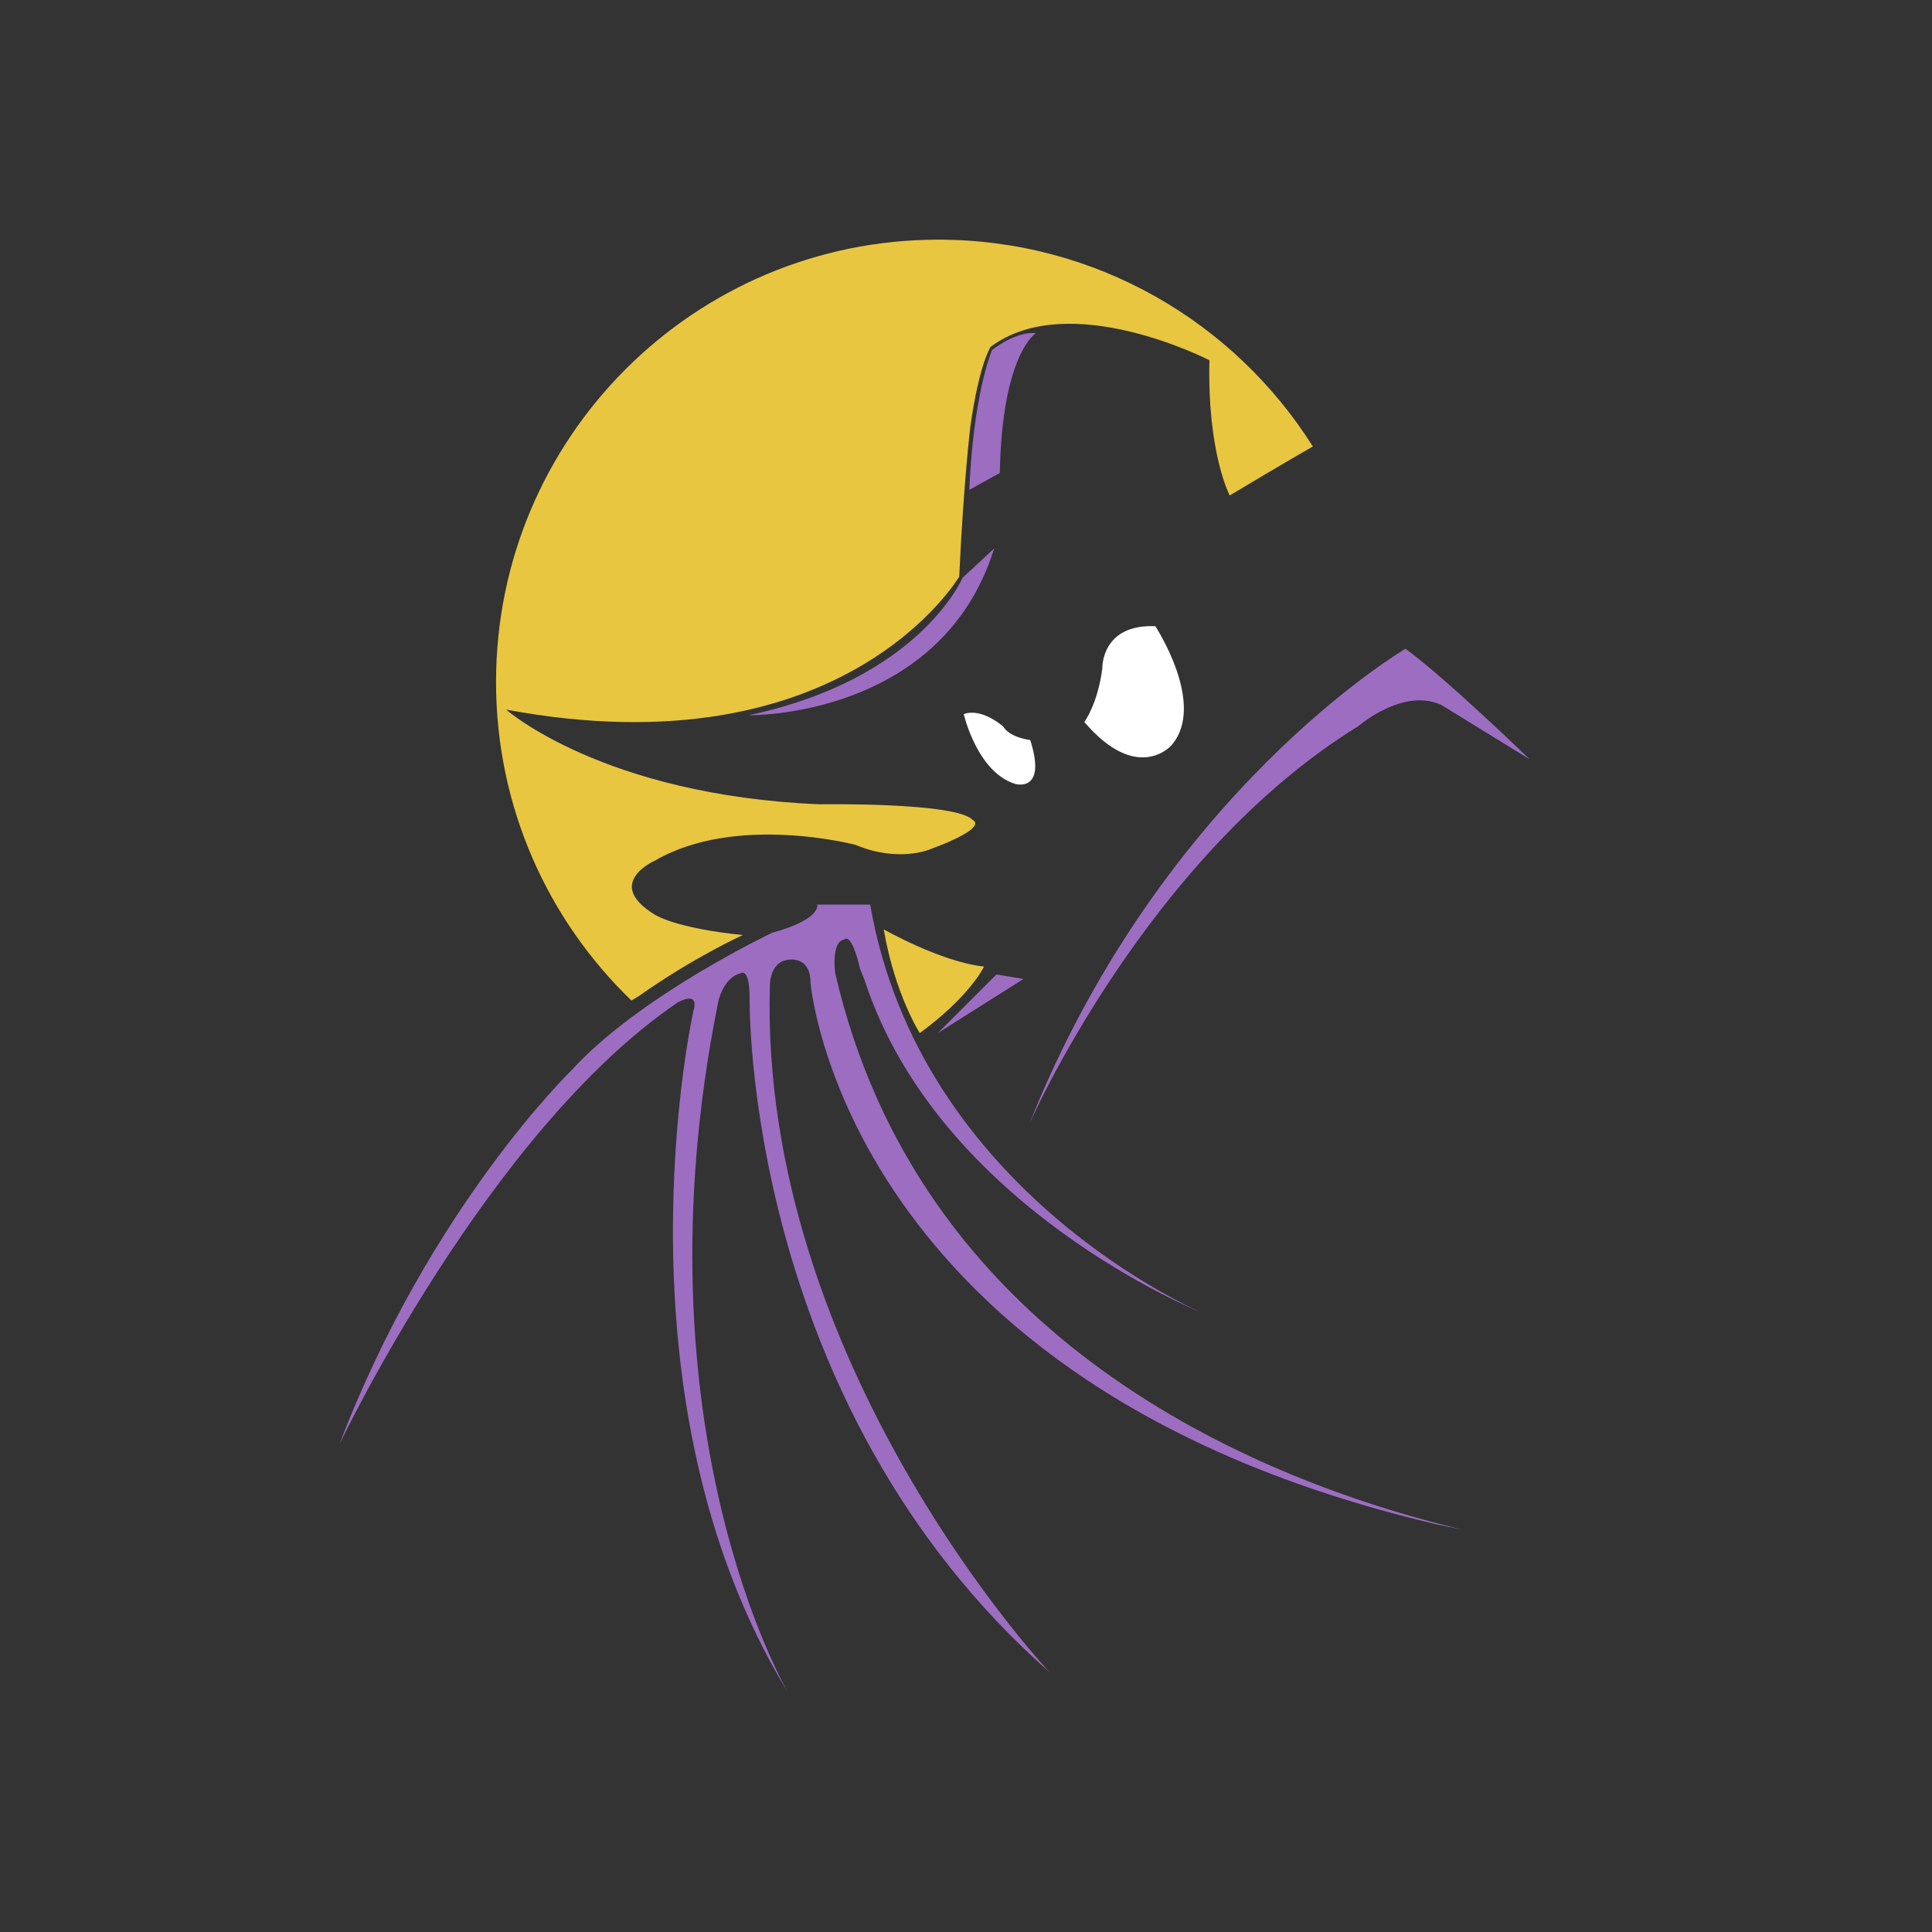 <?xml version="1.0" encoding="UTF-8"?>
<svg xmlns="http://www.w3.org/2000/svg" version="1.1" viewBox="0 0 1080 1080">
  <rect x="0" y="0" width="1080" height="1080" fill="#333333" stroke="none"/>
  <defs>
    <style>
      .cls-1 {
        fill: #fff;
      }

      .cls-2 {
        fill: #9d6dc2;
      }

      .cls-3 {
        fill: #e8c63f;
      }
    </style>
  </defs>
  <!-- Generator: Adobe Illustrator 28.6.0, SVG Export Plug-In . SVG Version: 1.2.0 Build 709)  -->
  <g>
    <g id="Layer_1">
      <path class="cls-2" d="M855,424.4s-45.36-44.1-69.3-61.74c0,0-136.08,79.38-210.42,265.86,0,0,65.49-149.68,184.07-222.61,0,0,25.09-21.83,46.51-11.75l49.14,30.24Z"/>
      <polygon class="cls-2" points="557.01 544.72 572.13 547.25 524.25 577.49 557.01 544.72"/>
      <path class="cls-2" d="M802.89,852.05c-331.52-77.75-349.83-302.92-349.83-302.92,0-15.12-12.6-12.6-12.6-12.6-10.08,1.26-10.08,13.86-10.08,13.86-6.3,211.68,156.24,384.3,156.24,384.3-171.36-151.2-167.58-376.74-167.58-376.74,0-17.64-5.04-13.86-5.04-13.86-10.08,2.52-12.6,16.38-12.6,16.38-47.88,238.14,39.06,385.56,39.06,385.56-100.8-165.06-52.92-380.52-52.92-380.52,3.78-12.6-8.82-5.04-8.82-5.04-105.84,71.82-189,246.96-189,246.96,50.4-132.3,129.78-209.16,129.78-209.16,37.8-41.58,112.14-76.86,112.14-76.86,27.72-7.56,25.2-15.75,25.2-15.75h29.61c27.72,161.28,185.22,228.06,185.22,228.06,0,0-146.79-58.59-188.37-185.85l-2.52-6.3c-5.04-21.42-8.82-16.38-8.82-16.38-7.56,1.26-5.04,18.9-5.04,18.9,46.26,200.46,225.31,278.02,335.21,307.14l14.87,3.76-14.11-2.95Z"/>
      <path class="cls-3" d="M514.17,577.49s-13.86-21.42-20.16-57.96c0,0,32.13,18.27,56.07,20.79,0,0-7.56,16.38-35.91,37.17Z"/>
      <path class="cls-3" d="M352.99,559.31c-46.67-44.98-75.7-108.13-75.7-178.07,0-136.57,110.71-247.27,247.27-247.27,88.17,0,165.56,46.15,209.34,115.61,0,0-14.99,8.5-46.49,27.4,0,0-12.6-23.94-11.34-75.6,0,0-78.12-40.32-122.22-7.56,0,0-6.3,8.82-11.34,44.1,0,0-3.78,30.24-6.3,84.42,0,0-64.26,109.62-253.26,74.34,0,0,54.18,47.88,175.14,52.92,0,0,76.86-1.26,85.68,8.82,0,0,10.08,3.78-23.94,16.38,0,0-17.64,7.56-41.58-2.52,0,0-66.78-17.64-112.14,8.82,0,0-28.98,12.6,0,30.24,0,0,11.34,7.56,49.14,11.34,0,0-27.72,12.6-57.96,34.02l-4.31,2.61Z"/>
      <path class="cls-2" d="M541.89,273.83s1.26-47.88,12.6-78.12c0,0,13.23-10.71,24.57-9.45,0,0-18.9,11.34-20.16,78.12l-17.01,9.45Z"/>
      <path class="cls-2" d="M555.75,306.58l-17.64,16.38s-23.94,56.7-119.7,76.86c0,0,107.73,1.89,137.34-93.24Z"/>
      <path class="cls-1" d="M606.15,403.6s7.56-10.08,10.08-30.24c0,0-.63-24.57,29.61-23.31,0,0,28.98,44.1,8.82,66.78,0,0-18.9,21.42-48.51-13.23Z"/>
      <path class="cls-1" d="M575.91,413.69s-11.34-1.26-15.12-7.56c0,0-11.97-10.71-22.05-6.93,0,0,7.56,32.76,28.98,39.06,0,0,17.64,5.04,8.19-24.57Z"/>
    </g>
  </g>
</svg>